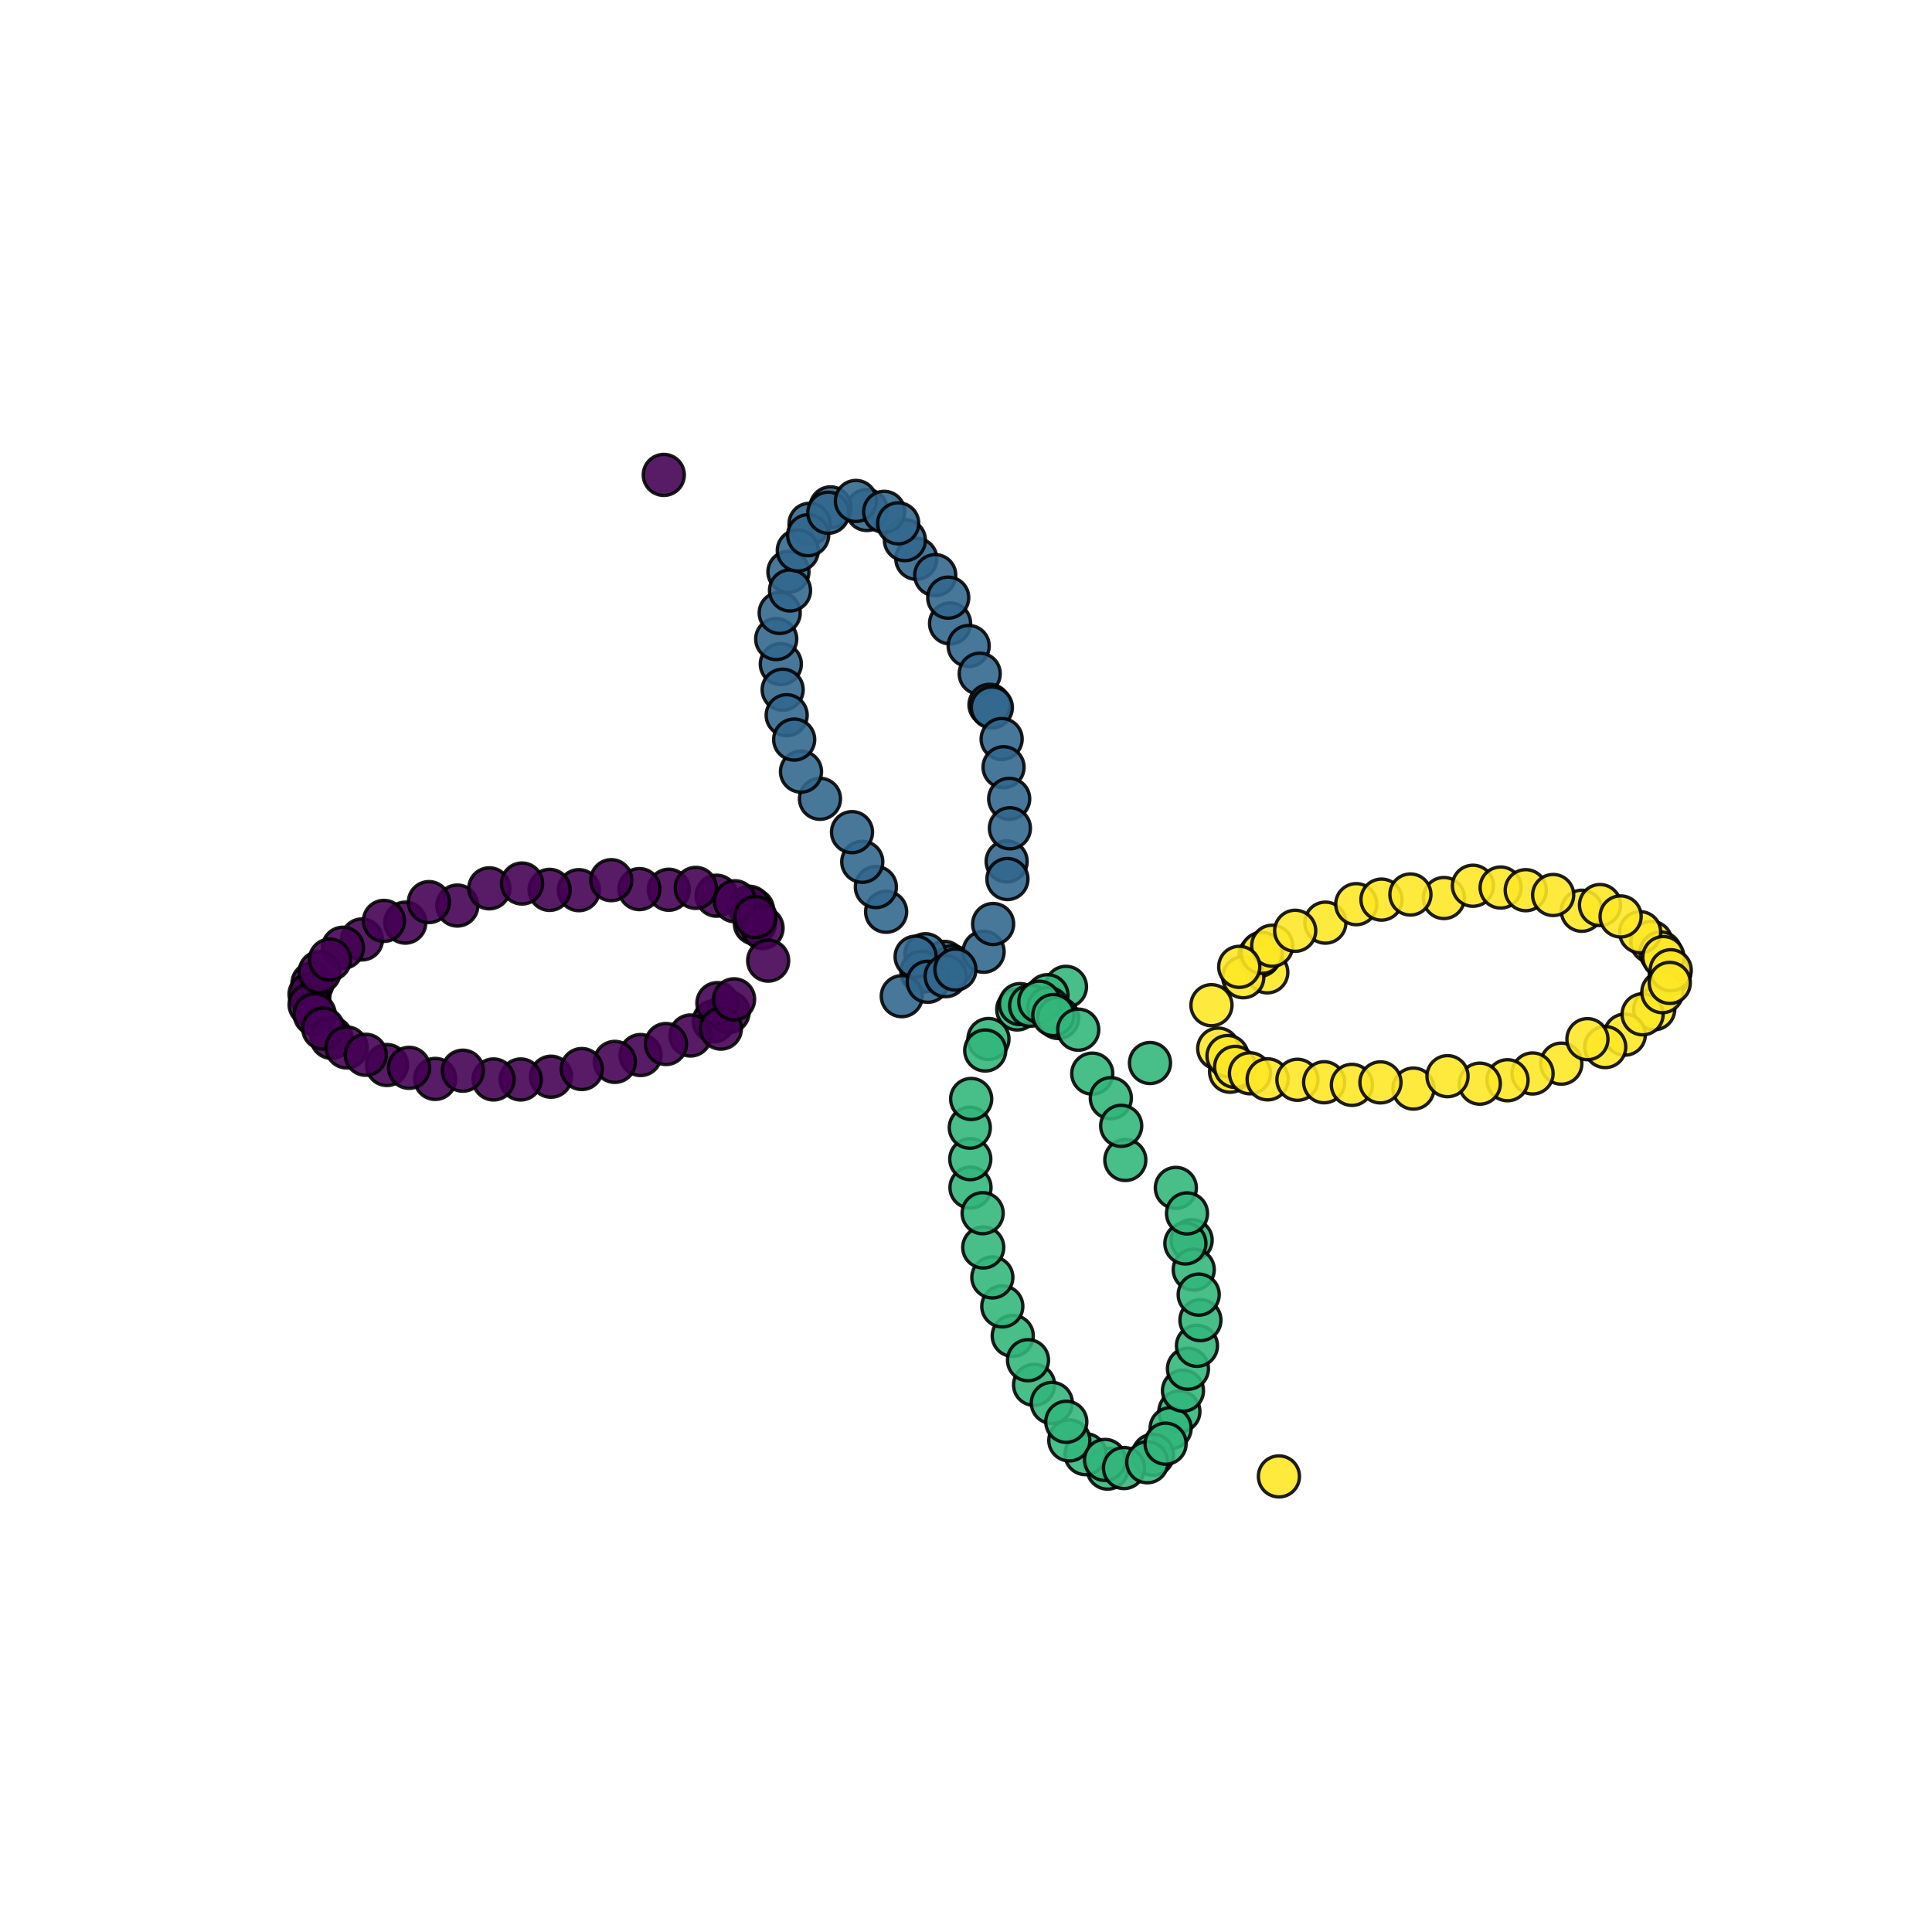 <?xml version="1.0" encoding="utf-8" standalone="no"?>
<!DOCTYPE svg PUBLIC "-//W3C//DTD SVG 1.1//EN"
  "http://www.w3.org/Graphics/SVG/1.1/DTD/svg11.dtd">
<svg xmlns:xlink="http://www.w3.org/1999/xlink" width="576pt" height="576pt" viewBox="0 0 576 576" xmlns="http://www.w3.org/2000/svg" version="1.1">
 <defs>
  <style type="text/css">*{stroke-linejoin: round; stroke-linecap: butt}</style>
 </defs>
 <g id="figure_1">
  <g id="patch_1">
   <path d="M 0 576 
L 576 576 
L 576 0 
L 0 0 
z
" style="fill: #ffffff"/>
  </g>
  <g id="axes_1">
   <g id="PathCollection_1">
    <defs>
     <path id="C0_0_94b7c8910e" d="M 0 6.124 
C 1.624 6.124 3.182 5.478 4.33 4.33 
C 5.478 3.182 6.124 1.624 6.124 -0 
C 6.124 -1.624 5.478 -3.182 4.33 -4.33 
C 3.182 -5.478 1.624 -6.124 0 -6.124 
C -1.624 -6.124 -3.182 -5.478 -4.33 -4.33 
C -5.478 -3.182 -6.124 -1.624 -6.124 0 
C -6.124 1.624 -5.478 3.182 -4.33 4.33 
C -3.182 5.478 -1.624 6.124 0 6.124 
z
"/>
    </defs>
    <g clip-path="url(#p706e0f70c2)">
     <use xlink:href="#C0_0_94b7c8910e" x="224.492" y="271.195" style="fill: #440154; fill-opacity: 0.89; stroke: #000000; stroke-opacity: 0.89"/>
    </g>
    <g clip-path="url(#p706e0f70c2)">
     <use xlink:href="#C0_0_94b7c8910e" x="223.389" y="270.339" style="fill: #440154; fill-opacity: 0.89; stroke: #000000; stroke-opacity: 0.89"/>
    </g>
    <g clip-path="url(#p706e0f70c2)">
     <use xlink:href="#C0_0_94b7c8910e" x="213.66" y="267.044" style="fill: #440154; fill-opacity: 0.89; stroke: #000000; stroke-opacity: 0.89"/>
    </g>
    <g clip-path="url(#p706e0f70c2)">
     <use xlink:href="#C0_0_94b7c8910e" x="212.784" y="304.486" style="fill: #440154; fill-opacity: 0.89; stroke: #000000; stroke-opacity: 0.89"/>
    </g>
    <g clip-path="url(#p706e0f70c2)">
     <use xlink:href="#C0_0_94b7c8910e" x="217.23" y="301.752" style="fill: #440154; fill-opacity: 0.89; stroke: #000000; stroke-opacity: 0.89"/>
    </g>
    <g clip-path="url(#p706e0f70c2)">
     <use xlink:href="#C0_0_94b7c8910e" x="199.395" y="265.267" style="fill: #440154; fill-opacity: 0.89; stroke: #000000; stroke-opacity: 0.89"/>
    </g>
    <g clip-path="url(#p706e0f70c2)">
     <use xlink:href="#C0_0_94b7c8910e" x="205.865" y="308.719" style="fill: #440154; fill-opacity: 0.89; stroke: #000000; stroke-opacity: 0.89"/>
    </g>
    <g clip-path="url(#p706e0f70c2)">
     <use xlink:href="#C0_0_94b7c8910e" x="190.633" y="265.077" style="fill: #440154; fill-opacity: 0.89; stroke: #000000; stroke-opacity: 0.89"/>
    </g>
    <g clip-path="url(#p706e0f70c2)">
     <use xlink:href="#C0_0_94b7c8910e" x="190.978" y="314.545" style="fill: #440154; fill-opacity: 0.89; stroke: #000000; stroke-opacity: 0.89"/>
    </g>
    <g clip-path="url(#p706e0f70c2)">
     <use xlink:href="#C0_0_94b7c8910e" x="183.307" y="316.59" style="fill: #440154; fill-opacity: 0.89; stroke: #000000; stroke-opacity: 0.89"/>
    </g>
    <g clip-path="url(#p706e0f70c2)">
     <use xlink:href="#C0_0_94b7c8910e" x="172.583" y="265.392" style="fill: #440154; fill-opacity: 0.89; stroke: #000000; stroke-opacity: 0.89"/>
    </g>
    <g clip-path="url(#p706e0f70c2)">
     <use xlink:href="#C0_0_94b7c8910e" x="163.857" y="265.302" style="fill: #440154; fill-opacity: 0.89; stroke: #000000; stroke-opacity: 0.89"/>
    </g>
    <g clip-path="url(#p706e0f70c2)">
     <use xlink:href="#C0_0_94b7c8910e" x="164.278" y="321.009" style="fill: #440154; fill-opacity: 0.89; stroke: #000000; stroke-opacity: 0.89"/>
    </g>
    <g clip-path="url(#p706e0f70c2)">
     <use xlink:href="#C0_0_94b7c8910e" x="155.248" y="321.831" style="fill: #440154; fill-opacity: 0.89; stroke: #000000; stroke-opacity: 0.89"/>
    </g>
    <g clip-path="url(#p706e0f70c2)">
     <use xlink:href="#C0_0_94b7c8910e" x="147.151" y="321.827" style="fill: #440154; fill-opacity: 0.89; stroke: #000000; stroke-opacity: 0.89"/>
    </g>
    <g clip-path="url(#p706e0f70c2)">
     <use xlink:href="#C0_0_94b7c8910e" x="136.354" y="269.981" style="fill: #440154; fill-opacity: 0.89; stroke: #000000; stroke-opacity: 0.89"/>
    </g>
    <g clip-path="url(#p706e0f70c2)">
     <use xlink:href="#C0_0_94b7c8910e" x="129.754" y="321.667" style="fill: #440154; fill-opacity: 0.89; stroke: #000000; stroke-opacity: 0.89"/>
    </g>
    <g clip-path="url(#p706e0f70c2)">
     <use xlink:href="#C0_0_94b7c8910e" x="120.84" y="275.069" style="fill: #440154; fill-opacity: 0.89; stroke: #000000; stroke-opacity: 0.89"/>
    </g>
    <g clip-path="url(#p706e0f70c2)">
     <use xlink:href="#C0_0_94b7c8910e" x="115.369" y="317.519" style="fill: #440154; fill-opacity: 0.89; stroke: #000000; stroke-opacity: 0.89"/>
    </g>
    <g clip-path="url(#p706e0f70c2)">
     <use xlink:href="#C0_0_94b7c8910e" x="107.924" y="280.081" style="fill: #440154; fill-opacity: 0.89; stroke: #000000; stroke-opacity: 0.89"/>
    </g>
    <g clip-path="url(#p706e0f70c2)">
     <use xlink:href="#C0_0_94b7c8910e" x="102.236" y="282.556" style="fill: #440154; fill-opacity: 0.89; stroke: #000000; stroke-opacity: 0.89"/>
    </g>
    <g clip-path="url(#p706e0f70c2)">
     <use xlink:href="#C0_0_94b7c8910e" x="93.161" y="293.157" style="fill: #440154; fill-opacity: 0.89; stroke: #000000; stroke-opacity: 0.89"/>
    </g>
    <g clip-path="url(#p706e0f70c2)">
     <use xlink:href="#C0_0_94b7c8910e" x="92.291" y="296.392" style="fill: #440154; fill-opacity: 0.89; stroke: #000000; stroke-opacity: 0.89"/>
    </g>
    <g clip-path="url(#p706e0f70c2)">
     <use xlink:href="#C0_0_94b7c8910e" x="92.313" y="299.532" style="fill: #440154; fill-opacity: 0.89; stroke: #000000; stroke-opacity: 0.89"/>
    </g>
    <g clip-path="url(#p706e0f70c2)">
     <use xlink:href="#C0_0_94b7c8910e" x="93.822" y="302.397" style="fill: #440154; fill-opacity: 0.89; stroke: #000000; stroke-opacity: 0.89"/>
    </g>
    <g clip-path="url(#p706e0f70c2)">
     <use xlink:href="#C0_0_94b7c8910e" x="95.307" y="289.775" style="fill: #440154; fill-opacity: 0.89; stroke: #000000; stroke-opacity: 0.89"/>
    </g>
    <g clip-path="url(#p706e0f70c2)">
     <use xlink:href="#C0_0_94b7c8910e" x="98.372" y="286.082" style="fill: #440154; fill-opacity: 0.89; stroke: #000000; stroke-opacity: 0.89"/>
    </g>
    <g clip-path="url(#p706e0f70c2)">
     <use xlink:href="#C0_0_94b7c8910e" x="98.809" y="309.416" style="fill: #440154; fill-opacity: 0.89; stroke: #000000; stroke-opacity: 0.89"/>
    </g>
    <g clip-path="url(#p706e0f70c2)">
     <use xlink:href="#C0_0_94b7c8910e" x="96.371" y="306.651" style="fill: #440154; fill-opacity: 0.89; stroke: #000000; stroke-opacity: 0.89"/>
    </g>
    <g clip-path="url(#p706e0f70c2)">
     <use xlink:href="#C0_0_94b7c8910e" x="103.34" y="312.28" style="fill: #440154; fill-opacity: 0.89; stroke: #000000; stroke-opacity: 0.89"/>
    </g>
    <g clip-path="url(#p706e0f70c2)">
     <use xlink:href="#C0_0_94b7c8910e" x="109.042" y="314.469" style="fill: #440154; fill-opacity: 0.89; stroke: #000000; stroke-opacity: 0.89"/>
    </g>
    <g clip-path="url(#p706e0f70c2)">
     <use xlink:href="#C0_0_94b7c8910e" x="114.466" y="274.55" style="fill: #440154; fill-opacity: 0.89; stroke: #000000; stroke-opacity: 0.89"/>
    </g>
    <g clip-path="url(#p706e0f70c2)">
     <use xlink:href="#C0_0_94b7c8910e" x="121.966" y="318.356" style="fill: #440154; fill-opacity: 0.89; stroke: #000000; stroke-opacity: 0.89"/>
    </g>
    <g clip-path="url(#p706e0f70c2)">
     <use xlink:href="#C0_0_94b7c8910e" x="127.874" y="268.95" style="fill: #440154; fill-opacity: 0.89; stroke: #000000; stroke-opacity: 0.89"/>
    </g>
    <g clip-path="url(#p706e0f70c2)">
     <use xlink:href="#C0_0_94b7c8910e" x="137.997" y="319.213" style="fill: #440154; fill-opacity: 0.89; stroke: #000000; stroke-opacity: 0.89"/>
    </g>
    <g clip-path="url(#p706e0f70c2)">
     <use xlink:href="#C0_0_94b7c8910e" x="197.898" y="141.588" style="fill: #440154; fill-opacity: 0.89; stroke: #000000; stroke-opacity: 0.89"/>
    </g>
    <g clip-path="url(#p706e0f70c2)">
     <use xlink:href="#C0_0_94b7c8910e" x="145.881" y="264.843" style="fill: #440154; fill-opacity: 0.89; stroke: #000000; stroke-opacity: 0.89"/>
    </g>
    <g clip-path="url(#p706e0f70c2)">
     <use xlink:href="#C0_0_94b7c8910e" x="155.632" y="263.411" style="fill: #440154; fill-opacity: 0.89; stroke: #000000; stroke-opacity: 0.89"/>
    </g>
    <g clip-path="url(#p706e0f70c2)">
     <use xlink:href="#C0_0_94b7c8910e" x="173.459" y="318.72" style="fill: #440154; fill-opacity: 0.89; stroke: #000000; stroke-opacity: 0.89"/>
    </g>
    <g clip-path="url(#p706e0f70c2)">
     <use xlink:href="#C0_0_94b7c8910e" x="213.887" y="299.066" style="fill: #440154; fill-opacity: 0.89; stroke: #000000; stroke-opacity: 0.89"/>
    </g>
    <g clip-path="url(#p706e0f70c2)">
     <use xlink:href="#C0_0_94b7c8910e" x="182.249" y="262.411" style="fill: #440154; fill-opacity: 0.89; stroke: #000000; stroke-opacity: 0.89"/>
    </g>
    <g clip-path="url(#p706e0f70c2)">
     <use xlink:href="#C0_0_94b7c8910e" x="214.928" y="306.668" style="fill: #440154; fill-opacity: 0.89; stroke: #000000; stroke-opacity: 0.89"/>
    </g>
    <g clip-path="url(#p706e0f70c2)">
     <use xlink:href="#C0_0_94b7c8910e" x="198.551" y="311.259" style="fill: #440154; fill-opacity: 0.89; stroke: #000000; stroke-opacity: 0.89"/>
    </g>
    <g clip-path="url(#p706e0f70c2)">
     <use xlink:href="#C0_0_94b7c8910e" x="218.858" y="297.932" style="fill: #440154; fill-opacity: 0.89; stroke: #000000; stroke-opacity: 0.89"/>
    </g>
    <g clip-path="url(#p706e0f70c2)">
     <use xlink:href="#C0_0_94b7c8910e" x="225.055" y="275.341" style="fill: #440154; fill-opacity: 0.89; stroke: #000000; stroke-opacity: 0.89"/>
    </g>
    <g clip-path="url(#p706e0f70c2)">
     <use xlink:href="#C0_0_94b7c8910e" x="207.436" y="264.71" style="fill: #440154; fill-opacity: 0.89; stroke: #000000; stroke-opacity: 0.89"/>
    </g>
    <g clip-path="url(#p706e0f70c2)">
     <use xlink:href="#C0_0_94b7c8910e" x="227.343" y="276.685" style="fill: #440154; fill-opacity: 0.89; stroke: #000000; stroke-opacity: 0.89"/>
    </g>
    <g clip-path="url(#p706e0f70c2)">
     <use xlink:href="#C0_0_94b7c8910e" x="229.018" y="286.4" style="fill: #440154; fill-opacity: 0.89; stroke: #000000; stroke-opacity: 0.89"/>
    </g>
    <g clip-path="url(#p706e0f70c2)">
     <use xlink:href="#C0_0_94b7c8910e" x="219.112" y="268.702" style="fill: #440154; fill-opacity: 0.89; stroke: #000000; stroke-opacity: 0.89"/>
    </g>
    <g clip-path="url(#p706e0f70c2)">
     <use xlink:href="#C0_0_94b7c8910e" x="225.203" y="273.43" style="fill: #440154; fill-opacity: 0.89; stroke: #000000; stroke-opacity: 0.89"/>
    </g>
    <g clip-path="url(#p706e0f70c2)">
     <use xlink:href="#C0_0_94b7c8910e" x="281.549" y="286.767" style="fill: #31678e; fill-opacity: 0.89; stroke: #000000; stroke-opacity: 0.89"/>
    </g>
    <g clip-path="url(#p706e0f70c2)">
     <use xlink:href="#C0_0_94b7c8910e" x="283.879" y="288.088" style="fill: #31678e; fill-opacity: 0.89; stroke: #000000; stroke-opacity: 0.89"/>
    </g>
    <g clip-path="url(#p706e0f70c2)">
     <use xlink:href="#C0_0_94b7c8910e" x="293.247" y="283.751" style="fill: #31678e; fill-opacity: 0.89; stroke: #000000; stroke-opacity: 0.89"/>
    </g>
    <g clip-path="url(#p706e0f70c2)">
     <use xlink:href="#C0_0_94b7c8910e" x="300.118" y="256.823" style="fill: #31678e; fill-opacity: 0.89; stroke: #000000; stroke-opacity: 0.89"/>
    </g>
    <g clip-path="url(#p706e0f70c2)">
     <use xlink:href="#C0_0_94b7c8910e" x="276.668" y="289.453" style="fill: #31678e; fill-opacity: 0.89; stroke: #000000; stroke-opacity: 0.89"/>
    </g>
    <g clip-path="url(#p706e0f70c2)">
     <use xlink:href="#C0_0_94b7c8910e" x="275.908" y="284.498" style="fill: #31678e; fill-opacity: 0.89; stroke: #000000; stroke-opacity: 0.89"/>
    </g>
    <g clip-path="url(#p706e0f70c2)">
     <use xlink:href="#C0_0_94b7c8910e" x="274.706" y="289.748" style="fill: #31678e; fill-opacity: 0.89; stroke: #000000; stroke-opacity: 0.89"/>
    </g>
    <g clip-path="url(#p706e0f70c2)">
     <use xlink:href="#C0_0_94b7c8910e" x="272.98" y="285.221" style="fill: #31678e; fill-opacity: 0.89; stroke: #000000; stroke-opacity: 0.89"/>
    </g>
    <g clip-path="url(#p706e0f70c2)">
     <use xlink:href="#C0_0_94b7c8910e" x="268.856" y="296.997" style="fill: #31678e; fill-opacity: 0.89; stroke: #000000; stroke-opacity: 0.89"/>
    </g>
    <g clip-path="url(#p706e0f70c2)">
     <use xlink:href="#C0_0_94b7c8910e" x="264.187" y="271.836" style="fill: #31678e; fill-opacity: 0.89; stroke: #000000; stroke-opacity: 0.89"/>
    </g>
    <g clip-path="url(#p706e0f70c2)">
     <use xlink:href="#C0_0_94b7c8910e" x="261.129" y="264.458" style="fill: #31678e; fill-opacity: 0.89; stroke: #000000; stroke-opacity: 0.89"/>
    </g>
    <g clip-path="url(#p706e0f70c2)">
     <use xlink:href="#C0_0_94b7c8910e" x="257.074" y="256.935" style="fill: #31678e; fill-opacity: 0.89; stroke: #000000; stroke-opacity: 0.89"/>
    </g>
    <g clip-path="url(#p706e0f70c2)">
     <use xlink:href="#C0_0_94b7c8910e" x="254.016" y="248.089" style="fill: #31678e; fill-opacity: 0.89; stroke: #000000; stroke-opacity: 0.89"/>
    </g>
    <g clip-path="url(#p706e0f70c2)">
     <use xlink:href="#C0_0_94b7c8910e" x="283.251" y="185.861" style="fill: #31678e; fill-opacity: 0.89; stroke: #000000; stroke-opacity: 0.89"/>
    </g>
    <g clip-path="url(#p706e0f70c2)">
     <use xlink:href="#C0_0_94b7c8910e" x="273.194" y="166.604" style="fill: #31678e; fill-opacity: 0.89; stroke: #000000; stroke-opacity: 0.89"/>
    </g>
    <g clip-path="url(#p706e0f70c2)">
     <use xlink:href="#C0_0_94b7c8910e" x="269.781" y="161.03" style="fill: #31678e; fill-opacity: 0.89; stroke: #000000; stroke-opacity: 0.89"/>
    </g>
    <g clip-path="url(#p706e0f70c2)">
     <use xlink:href="#C0_0_94b7c8910e" x="258.444" y="152.054" style="fill: #31678e; fill-opacity: 0.89; stroke: #000000; stroke-opacity: 0.89"/>
    </g>
    <g clip-path="url(#p706e0f70c2)">
     <use xlink:href="#C0_0_94b7c8910e" x="244.463" y="238.153" style="fill: #31678e; fill-opacity: 0.89; stroke: #000000; stroke-opacity: 0.89"/>
    </g>
    <g clip-path="url(#p706e0f70c2)">
     <use xlink:href="#C0_0_94b7c8910e" x="247.616" y="151.269" style="fill: #31678e; fill-opacity: 0.89; stroke: #000000; stroke-opacity: 0.89"/>
    </g>
    <g clip-path="url(#p706e0f70c2)">
     <use xlink:href="#C0_0_94b7c8910e" x="241.359" y="156.158" style="fill: #31678e; fill-opacity: 0.89; stroke: #000000; stroke-opacity: 0.89"/>
    </g>
    <g clip-path="url(#p706e0f70c2)">
     <use xlink:href="#C0_0_94b7c8910e" x="238.805" y="230.048" style="fill: #31678e; fill-opacity: 0.89; stroke: #000000; stroke-opacity: 0.89"/>
    </g>
    <g clip-path="url(#p706e0f70c2)">
     <use xlink:href="#C0_0_94b7c8910e" x="235.062" y="170.492" style="fill: #31678e; fill-opacity: 0.89; stroke: #000000; stroke-opacity: 0.89"/>
    </g>
    <g clip-path="url(#p706e0f70c2)">
     <use xlink:href="#C0_0_94b7c8910e" x="232.792" y="197.989" style="fill: #31678e; fill-opacity: 0.89; stroke: #000000; stroke-opacity: 0.89"/>
    </g>
    <g clip-path="url(#p706e0f70c2)">
     <use xlink:href="#C0_0_94b7c8910e" x="233.341" y="205.628" style="fill: #31678e; fill-opacity: 0.89; stroke: #000000; stroke-opacity: 0.89"/>
    </g>
    <g clip-path="url(#p706e0f70c2)">
     <use xlink:href="#C0_0_94b7c8910e" x="231.416" y="190.529" style="fill: #31678e; fill-opacity: 0.89; stroke: #000000; stroke-opacity: 0.89"/>
    </g>
    <g clip-path="url(#p706e0f70c2)">
     <use xlink:href="#C0_0_94b7c8910e" x="234.536" y="213.237" style="fill: #31678e; fill-opacity: 0.89; stroke: #000000; stroke-opacity: 0.89"/>
    </g>
    <g clip-path="url(#p706e0f70c2)">
     <use xlink:href="#C0_0_94b7c8910e" x="232.46" y="182.735" style="fill: #31678e; fill-opacity: 0.89; stroke: #000000; stroke-opacity: 0.89"/>
    </g>
    <g clip-path="url(#p706e0f70c2)">
     <use xlink:href="#C0_0_94b7c8910e" x="236.772" y="220.492" style="fill: #31678e; fill-opacity: 0.89; stroke: #000000; stroke-opacity: 0.89"/>
    </g>
    <g clip-path="url(#p706e0f70c2)">
     <use xlink:href="#C0_0_94b7c8910e" x="235.532" y="176.037" style="fill: #31678e; fill-opacity: 0.89; stroke: #000000; stroke-opacity: 0.89"/>
    </g>
    <g clip-path="url(#p706e0f70c2)">
     <use xlink:href="#C0_0_94b7c8910e" x="237.855" y="164.136" style="fill: #31678e; fill-opacity: 0.89; stroke: #000000; stroke-opacity: 0.89"/>
    </g>
    <g clip-path="url(#p706e0f70c2)">
     <use xlink:href="#C0_0_94b7c8910e" x="240.941" y="159.561" style="fill: #31678e; fill-opacity: 0.89; stroke: #000000; stroke-opacity: 0.89"/>
    </g>
    <g clip-path="url(#p706e0f70c2)">
     <use xlink:href="#C0_0_94b7c8910e" x="246.954" y="152.861" style="fill: #31678e; fill-opacity: 0.89; stroke: #000000; stroke-opacity: 0.89"/>
    </g>
    <g clip-path="url(#p706e0f70c2)">
     <use xlink:href="#C0_0_94b7c8910e" x="255.176" y="149.347" style="fill: #31678e; fill-opacity: 0.89; stroke: #000000; stroke-opacity: 0.89"/>
    </g>
    <g clip-path="url(#p706e0f70c2)">
     <use xlink:href="#C0_0_94b7c8910e" x="263.601" y="152.598" style="fill: #31678e; fill-opacity: 0.89; stroke: #000000; stroke-opacity: 0.89"/>
    </g>
    <g clip-path="url(#p706e0f70c2)">
     <use xlink:href="#C0_0_94b7c8910e" x="267.784" y="156.021" style="fill: #31678e; fill-opacity: 0.89; stroke: #000000; stroke-opacity: 0.89"/>
    </g>
    <g clip-path="url(#p706e0f70c2)">
     <use xlink:href="#C0_0_94b7c8910e" x="278.825" y="171.471" style="fill: #31678e; fill-opacity: 0.89; stroke: #000000; stroke-opacity: 0.89"/>
    </g>
    <g clip-path="url(#p706e0f70c2)">
     <use xlink:href="#C0_0_94b7c8910e" x="282.702" y="178.179" style="fill: #31678e; fill-opacity: 0.89; stroke: #000000; stroke-opacity: 0.89"/>
    </g>
    <g clip-path="url(#p706e0f70c2)">
     <use xlink:href="#C0_0_94b7c8910e" x="288.797" y="192.597" style="fill: #31678e; fill-opacity: 0.89; stroke: #000000; stroke-opacity: 0.89"/>
    </g>
    <g clip-path="url(#p706e0f70c2)">
     <use xlink:href="#C0_0_94b7c8910e" x="292.091" y="200.864" style="fill: #31678e; fill-opacity: 0.89; stroke: #000000; stroke-opacity: 0.89"/>
    </g>
    <g clip-path="url(#p706e0f70c2)">
     <use xlink:href="#C0_0_94b7c8910e" x="295.009" y="210.136" style="fill: #31678e; fill-opacity: 0.89; stroke: #000000; stroke-opacity: 0.89"/>
    </g>
    <g clip-path="url(#p706e0f70c2)">
     <use xlink:href="#C0_0_94b7c8910e" x="295.711" y="210.94" style="fill: #31678e; fill-opacity: 0.89; stroke: #000000; stroke-opacity: 0.89"/>
    </g>
    <g clip-path="url(#p706e0f70c2)">
     <use xlink:href="#C0_0_94b7c8910e" x="298.624" y="220.334" style="fill: #31678e; fill-opacity: 0.89; stroke: #000000; stroke-opacity: 0.89"/>
    </g>
    <g clip-path="url(#p706e0f70c2)">
     <use xlink:href="#C0_0_94b7c8910e" x="299.196" y="228.736" style="fill: #31678e; fill-opacity: 0.89; stroke: #000000; stroke-opacity: 0.89"/>
    </g>
    <g clip-path="url(#p706e0f70c2)">
     <use xlink:href="#C0_0_94b7c8910e" x="300.876" y="238.164" style="fill: #31678e; fill-opacity: 0.89; stroke: #000000; stroke-opacity: 0.89"/>
    </g>
    <g clip-path="url(#p706e0f70c2)">
     <use xlink:href="#C0_0_94b7c8910e" x="276.608" y="292.703" style="fill: #31678e; fill-opacity: 0.89; stroke: #000000; stroke-opacity: 0.89"/>
    </g>
    <g clip-path="url(#p706e0f70c2)">
     <use xlink:href="#C0_0_94b7c8910e" x="301.087" y="246.935" style="fill: #31678e; fill-opacity: 0.89; stroke: #000000; stroke-opacity: 0.89"/>
    </g>
    <g clip-path="url(#p706e0f70c2)">
     <use xlink:href="#C0_0_94b7c8910e" x="296.089" y="275.473" style="fill: #31678e; fill-opacity: 0.89; stroke: #000000; stroke-opacity: 0.89"/>
    </g>
    <g clip-path="url(#p706e0f70c2)">
     <use xlink:href="#C0_0_94b7c8910e" x="300.353" y="262.075" style="fill: #31678e; fill-opacity: 0.89; stroke: #000000; stroke-opacity: 0.89"/>
    </g>
    <g clip-path="url(#p706e0f70c2)">
     <use xlink:href="#C0_0_94b7c8910e" x="281.936" y="291.037" style="fill: #31678e; fill-opacity: 0.89; stroke: #000000; stroke-opacity: 0.89"/>
    </g>
    <g clip-path="url(#p706e0f70c2)">
     <use xlink:href="#C0_0_94b7c8910e" x="284.847" y="289.075" style="fill: #31678e; fill-opacity: 0.89; stroke: #000000; stroke-opacity: 0.89"/>
    </g>
    <g clip-path="url(#p706e0f70c2)">
     <use xlink:href="#C0_0_94b7c8910e" x="342.855" y="316.923" style="fill: #32b67a; fill-opacity: 0.89; stroke: #000000; stroke-opacity: 0.89"/>
    </g>
    <g clip-path="url(#p706e0f70c2)">
     <use xlink:href="#C0_0_94b7c8910e" x="355.274" y="369.724" style="fill: #32b67a; fill-opacity: 0.89; stroke: #000000; stroke-opacity: 0.89"/>
    </g>
    <g clip-path="url(#p706e0f70c2)">
     <use xlink:href="#C0_0_94b7c8910e" x="355.894" y="378.525" style="fill: #32b67a; fill-opacity: 0.89; stroke: #000000; stroke-opacity: 0.89"/>
    </g>
    <g clip-path="url(#p706e0f70c2)">
     <use xlink:href="#C0_0_94b7c8910e" x="353.404" y="370.714" style="fill: #32b67a; fill-opacity: 0.89; stroke: #000000; stroke-opacity: 0.89"/>
    </g>
    <g clip-path="url(#p706e0f70c2)">
     <use xlink:href="#C0_0_94b7c8910e" x="350.564" y="354.156" style="fill: #32b67a; fill-opacity: 0.89; stroke: #000000; stroke-opacity: 0.89"/>
    </g>
    <g clip-path="url(#p706e0f70c2)">
     <use xlink:href="#C0_0_94b7c8910e" x="351.621" y="420.811" style="fill: #32b67a; fill-opacity: 0.89; stroke: #000000; stroke-opacity: 0.89"/>
    </g>
    <g clip-path="url(#p706e0f70c2)">
     <use xlink:href="#C0_0_94b7c8910e" x="349.014" y="425.788" style="fill: #32b67a; fill-opacity: 0.89; stroke: #000000; stroke-opacity: 0.89"/>
    </g>
    <g clip-path="url(#p706e0f70c2)">
     <use xlink:href="#C0_0_94b7c8910e" x="343.747" y="433.72" style="fill: #32b67a; fill-opacity: 0.89; stroke: #000000; stroke-opacity: 0.89"/>
    </g>
    <g clip-path="url(#p706e0f70c2)">
     <use xlink:href="#C0_0_94b7c8910e" x="330.218" y="437.852" style="fill: #32b67a; fill-opacity: 0.89; stroke: #000000; stroke-opacity: 0.89"/>
    </g>
    <g clip-path="url(#p706e0f70c2)">
     <use xlink:href="#C0_0_94b7c8910e" x="323.625" y="433.539" style="fill: #32b67a; fill-opacity: 0.89; stroke: #000000; stroke-opacity: 0.89"/>
    </g>
    <g clip-path="url(#p706e0f70c2)">
     <use xlink:href="#C0_0_94b7c8910e" x="318.807" y="429.442" style="fill: #32b67a; fill-opacity: 0.89; stroke: #000000; stroke-opacity: 0.89"/>
    </g>
    <g clip-path="url(#p706e0f70c2)">
     <use xlink:href="#C0_0_94b7c8910e" x="308.296" y="412.875" style="fill: #32b67a; fill-opacity: 0.89; stroke: #000000; stroke-opacity: 0.89"/>
    </g>
    <g clip-path="url(#p706e0f70c2)">
     <use xlink:href="#C0_0_94b7c8910e" x="335.499" y="345.833" style="fill: #32b67a; fill-opacity: 0.89; stroke: #000000; stroke-opacity: 0.89"/>
    </g>
    <g clip-path="url(#p706e0f70c2)">
     <use xlink:href="#C0_0_94b7c8910e" x="301.936" y="398.263" style="fill: #32b67a; fill-opacity: 0.89; stroke: #000000; stroke-opacity: 0.89"/>
    </g>
    <g clip-path="url(#p706e0f70c2)">
     <use xlink:href="#C0_0_94b7c8910e" x="298.822" y="389.479" style="fill: #32b67a; fill-opacity: 0.89; stroke: #000000; stroke-opacity: 0.89"/>
    </g>
    <g clip-path="url(#p706e0f70c2)">
     <use xlink:href="#C0_0_94b7c8910e" x="295.852" y="380.842" style="fill: #32b67a; fill-opacity: 0.89; stroke: #000000; stroke-opacity: 0.89"/>
    </g>
    <g clip-path="url(#p706e0f70c2)">
     <use xlink:href="#C0_0_94b7c8910e" x="293.141" y="371.911" style="fill: #32b67a; fill-opacity: 0.89; stroke: #000000; stroke-opacity: 0.89"/>
    </g>
    <g clip-path="url(#p706e0f70c2)">
     <use xlink:href="#C0_0_94b7c8910e" x="317.8" y="294.213" style="fill: #32b67a; fill-opacity: 0.89; stroke: #000000; stroke-opacity: 0.89"/>
    </g>
    <g clip-path="url(#p706e0f70c2)">
     <use xlink:href="#C0_0_94b7c8910e" x="289.338" y="354.06" style="fill: #32b67a; fill-opacity: 0.89; stroke: #000000; stroke-opacity: 0.89"/>
    </g>
    <g clip-path="url(#p706e0f70c2)">
     <use xlink:href="#C0_0_94b7c8910e" x="289.277" y="345.583" style="fill: #32b67a; fill-opacity: 0.89; stroke: #000000; stroke-opacity: 0.89"/>
    </g>
    <g clip-path="url(#p706e0f70c2)">
     <use xlink:href="#C0_0_94b7c8910e" x="312.275" y="296.71" style="fill: #32b67a; fill-opacity: 0.89; stroke: #000000; stroke-opacity: 0.89"/>
    </g>
    <g clip-path="url(#p706e0f70c2)">
     <use xlink:href="#C0_0_94b7c8910e" x="289.133" y="336.202" style="fill: #32b67a; fill-opacity: 0.89; stroke: #000000; stroke-opacity: 0.89"/>
    </g>
    <g clip-path="url(#p706e0f70c2)">
     <use xlink:href="#C0_0_94b7c8910e" x="303.286" y="300.952" style="fill: #32b67a; fill-opacity: 0.89; stroke: #000000; stroke-opacity: 0.89"/>
    </g>
    <g clip-path="url(#p706e0f70c2)">
     <use xlink:href="#C0_0_94b7c8910e" x="294.696" y="309.769" style="fill: #32b67a; fill-opacity: 0.89; stroke: #000000; stroke-opacity: 0.89"/>
    </g>
    <g clip-path="url(#p706e0f70c2)">
     <use xlink:href="#C0_0_94b7c8910e" x="289.538" y="327.642" style="fill: #32b67a; fill-opacity: 0.89; stroke: #000000; stroke-opacity: 0.89"/>
    </g>
    <g clip-path="url(#p706e0f70c2)">
     <use xlink:href="#C0_0_94b7c8910e" x="304.11" y="299.361" style="fill: #32b67a; fill-opacity: 0.89; stroke: #000000; stroke-opacity: 0.89"/>
    </g>
    <g clip-path="url(#p706e0f70c2)">
     <use xlink:href="#C0_0_94b7c8910e" x="293.732" y="313.19" style="fill: #32b67a; fill-opacity: 0.89; stroke: #000000; stroke-opacity: 0.89"/>
    </g>
    <g clip-path="url(#p706e0f70c2)">
     <use xlink:href="#C0_0_94b7c8910e" x="307.127" y="299.85" style="fill: #32b67a; fill-opacity: 0.89; stroke: #000000; stroke-opacity: 0.89"/>
    </g>
    <g clip-path="url(#p706e0f70c2)">
     <use xlink:href="#C0_0_94b7c8910e" x="312.533" y="300.505" style="fill: #32b67a; fill-opacity: 0.89; stroke: #000000; stroke-opacity: 0.89"/>
    </g>
    <g clip-path="url(#p706e0f70c2)">
     <use xlink:href="#C0_0_94b7c8910e" x="309.869" y="298.646" style="fill: #32b67a; fill-opacity: 0.89; stroke: #000000; stroke-opacity: 0.89"/>
    </g>
    <g clip-path="url(#p706e0f70c2)">
     <use xlink:href="#C0_0_94b7c8910e" x="315.474" y="303.507" style="fill: #32b67a; fill-opacity: 0.89; stroke: #000000; stroke-opacity: 0.89"/>
    </g>
    <g clip-path="url(#p706e0f70c2)">
     <use xlink:href="#C0_0_94b7c8910e" x="314.046" y="302.624" style="fill: #32b67a; fill-opacity: 0.89; stroke: #000000; stroke-opacity: 0.89"/>
    </g>
    <g clip-path="url(#p706e0f70c2)">
     <use xlink:href="#C0_0_94b7c8910e" x="292.962" y="361.7" style="fill: #32b67a; fill-opacity: 0.89; stroke: #000000; stroke-opacity: 0.89"/>
    </g>
    <g clip-path="url(#p706e0f70c2)">
     <use xlink:href="#C0_0_94b7c8910e" x="325.641" y="320.088" style="fill: #32b67a; fill-opacity: 0.89; stroke: #000000; stroke-opacity: 0.89"/>
    </g>
    <g clip-path="url(#p706e0f70c2)">
     <use xlink:href="#C0_0_94b7c8910e" x="321.47" y="306.977" style="fill: #32b67a; fill-opacity: 0.89; stroke: #000000; stroke-opacity: 0.89"/>
    </g>
    <g clip-path="url(#p706e0f70c2)">
     <use xlink:href="#C0_0_94b7c8910e" x="331.181" y="327.412" style="fill: #32b67a; fill-opacity: 0.89; stroke: #000000; stroke-opacity: 0.89"/>
    </g>
    <g clip-path="url(#p706e0f70c2)">
     <use xlink:href="#C0_0_94b7c8910e" x="334.266" y="335.652" style="fill: #32b67a; fill-opacity: 0.89; stroke: #000000; stroke-opacity: 0.89"/>
    </g>
    <g clip-path="url(#p706e0f70c2)">
     <use xlink:href="#C0_0_94b7c8910e" x="306.49" y="405.529" style="fill: #32b67a; fill-opacity: 0.89; stroke: #000000; stroke-opacity: 0.89"/>
    </g>
    <g clip-path="url(#p706e0f70c2)">
     <use xlink:href="#C0_0_94b7c8910e" x="313.595" y="418.268" style="fill: #32b67a; fill-opacity: 0.89; stroke: #000000; stroke-opacity: 0.89"/>
    </g>
    <g clip-path="url(#p706e0f70c2)">
     <use xlink:href="#C0_0_94b7c8910e" x="317.899" y="423.888" style="fill: #32b67a; fill-opacity: 0.89; stroke: #000000; stroke-opacity: 0.89"/>
    </g>
    <g clip-path="url(#p706e0f70c2)">
     <use xlink:href="#C0_0_94b7c8910e" x="329.456" y="435.262" style="fill: #32b67a; fill-opacity: 0.89; stroke: #000000; stroke-opacity: 0.89"/>
    </g>
    <g clip-path="url(#p706e0f70c2)">
     <use xlink:href="#C0_0_94b7c8910e" x="335.105" y="437.675" style="fill: #32b67a; fill-opacity: 0.89; stroke: #000000; stroke-opacity: 0.89"/>
    </g>
    <g clip-path="url(#p706e0f70c2)">
     <use xlink:href="#C0_0_94b7c8910e" x="342.05" y="435.958" style="fill: #32b67a; fill-opacity: 0.89; stroke: #000000; stroke-opacity: 0.89"/>
    </g>
    <g clip-path="url(#p706e0f70c2)">
     <use xlink:href="#C0_0_94b7c8910e" x="347.507" y="430.414" style="fill: #32b67a; fill-opacity: 0.89; stroke: #000000; stroke-opacity: 0.89"/>
    </g>
    <g clip-path="url(#p706e0f70c2)">
     <use xlink:href="#C0_0_94b7c8910e" x="352.686" y="414.61" style="fill: #32b67a; fill-opacity: 0.89; stroke: #000000; stroke-opacity: 0.89"/>
    </g>
    <g clip-path="url(#p706e0f70c2)">
     <use xlink:href="#C0_0_94b7c8910e" x="354.171" y="408.074" style="fill: #32b67a; fill-opacity: 0.89; stroke: #000000; stroke-opacity: 0.89"/>
    </g>
    <g clip-path="url(#p706e0f70c2)">
     <use xlink:href="#C0_0_94b7c8910e" x="356.857" y="401.234" style="fill: #32b67a; fill-opacity: 0.89; stroke: #000000; stroke-opacity: 0.89"/>
    </g>
    <g clip-path="url(#p706e0f70c2)">
     <use xlink:href="#C0_0_94b7c8910e" x="353.889" y="361.766" style="fill: #32b67a; fill-opacity: 0.89; stroke: #000000; stroke-opacity: 0.89"/>
    </g>
    <g clip-path="url(#p706e0f70c2)">
     <use xlink:href="#C0_0_94b7c8910e" x="357.892" y="393.582" style="fill: #32b67a; fill-opacity: 0.89; stroke: #000000; stroke-opacity: 0.89"/>
    </g>
    <g clip-path="url(#p706e0f70c2)">
     <use xlink:href="#C0_0_94b7c8910e" x="357.377" y="385.971" style="fill: #32b67a; fill-opacity: 0.89; stroke: #000000; stroke-opacity: 0.89"/>
    </g>
    <g clip-path="url(#p706e0f70c2)">
     <use xlink:href="#C0_0_94b7c8910e" x="492.35" y="280.827" style="fill: #fde725; fill-opacity: 0.89; stroke: #000000; stroke-opacity: 0.89"/>
    </g>
    <g clip-path="url(#p706e0f70c2)">
     <use xlink:href="#C0_0_94b7c8910e" x="495.094" y="283.967" style="fill: #fde725; fill-opacity: 0.89; stroke: #000000; stroke-opacity: 0.89"/>
    </g>
    <g clip-path="url(#p706e0f70c2)">
     <use xlink:href="#C0_0_94b7c8910e" x="497.827" y="290.512" style="fill: #fde725; fill-opacity: 0.89; stroke: #000000; stroke-opacity: 0.89"/>
    </g>
    <g clip-path="url(#p706e0f70c2)">
     <use xlink:href="#C0_0_94b7c8910e" x="493.187" y="300.886" style="fill: #fde725; fill-opacity: 0.89; stroke: #000000; stroke-opacity: 0.89"/>
    </g>
    <g clip-path="url(#p706e0f70c2)">
     <use xlink:href="#C0_0_94b7c8910e" x="488.984" y="277.922" style="fill: #fde725; fill-opacity: 0.89; stroke: #000000; stroke-opacity: 0.89"/>
    </g>
    <g clip-path="url(#p706e0f70c2)">
     <use xlink:href="#C0_0_94b7c8910e" x="484.419" y="308.468" style="fill: #fde725; fill-opacity: 0.89; stroke: #000000; stroke-opacity: 0.89"/>
    </g>
    <g clip-path="url(#p706e0f70c2)">
     <use xlink:href="#C0_0_94b7c8910e" x="478.574" y="312.169" style="fill: #fde725; fill-opacity: 0.89; stroke: #000000; stroke-opacity: 0.89"/>
    </g>
    <g clip-path="url(#p706e0f70c2)">
     <use xlink:href="#C0_0_94b7c8910e" x="471.591" y="271.529" style="fill: #fde725; fill-opacity: 0.89; stroke: #000000; stroke-opacity: 0.89"/>
    </g>
    <g clip-path="url(#p706e0f70c2)">
     <use xlink:href="#C0_0_94b7c8910e" x="465.489" y="317.113" style="fill: #fde725; fill-opacity: 0.89; stroke: #000000; stroke-opacity: 0.89"/>
    </g>
    <g clip-path="url(#p706e0f70c2)">
     <use xlink:href="#C0_0_94b7c8910e" x="456.911" y="320.043" style="fill: #fde725; fill-opacity: 0.89; stroke: #000000; stroke-opacity: 0.89"/>
    </g>
    <g clip-path="url(#p706e0f70c2)">
     <use xlink:href="#C0_0_94b7c8910e" x="449.444" y="322.057" style="fill: #fde725; fill-opacity: 0.89; stroke: #000000; stroke-opacity: 0.89"/>
    </g>
    <g clip-path="url(#p706e0f70c2)">
     <use xlink:href="#C0_0_94b7c8910e" x="441.185" y="323.078" style="fill: #fde725; fill-opacity: 0.89; stroke: #000000; stroke-opacity: 0.89"/>
    </g>
    <g clip-path="url(#p706e0f70c2)">
     <use xlink:href="#C0_0_94b7c8910e" x="430.479" y="267.733" style="fill: #fde725; fill-opacity: 0.89; stroke: #000000; stroke-opacity: 0.89"/>
    </g>
    <g clip-path="url(#p706e0f70c2)">
     <use xlink:href="#C0_0_94b7c8910e" x="377.82" y="289.899" style="fill: #fde725; fill-opacity: 0.89; stroke: #000000; stroke-opacity: 0.89"/>
    </g>
    <g clip-path="url(#p706e0f70c2)">
     <use xlink:href="#C0_0_94b7c8910e" x="421.399" y="324.548" style="fill: #fde725; fill-opacity: 0.89; stroke: #000000; stroke-opacity: 0.89"/>
    </g>
    <g clip-path="url(#p706e0f70c2)">
     <use xlink:href="#C0_0_94b7c8910e" x="375.465" y="284.968" style="fill: #fde725; fill-opacity: 0.89; stroke: #000000; stroke-opacity: 0.89"/>
    </g>
    <g clip-path="url(#p706e0f70c2)">
     <use xlink:href="#C0_0_94b7c8910e" x="395.145" y="275.076" style="fill: #fde725; fill-opacity: 0.89; stroke: #000000; stroke-opacity: 0.89"/>
    </g>
    <g clip-path="url(#p706e0f70c2)">
     <use xlink:href="#C0_0_94b7c8910e" x="381.293" y="440.172" style="fill: #fde725; fill-opacity: 0.89; stroke: #000000; stroke-opacity: 0.89"/>
    </g>
    <g clip-path="url(#p706e0f70c2)">
     <use xlink:href="#C0_0_94b7c8910e" x="370.665" y="291.35" style="fill: #fde725; fill-opacity: 0.89; stroke: #000000; stroke-opacity: 0.89"/>
    </g>
    <g clip-path="url(#p706e0f70c2)">
     <use xlink:href="#C0_0_94b7c8910e" x="376.184" y="284.077" style="fill: #fde725; fill-opacity: 0.89; stroke: #000000; stroke-opacity: 0.89"/>
    </g>
    <g clip-path="url(#p706e0f70c2)">
     <use xlink:href="#C0_0_94b7c8910e" x="379.289" y="281.96" style="fill: #fde725; fill-opacity: 0.89; stroke: #000000; stroke-opacity: 0.89"/>
    </g>
    <g clip-path="url(#p706e0f70c2)">
     <use xlink:href="#C0_0_94b7c8910e" x="366.739" y="319.521" style="fill: #fde725; fill-opacity: 0.89; stroke: #000000; stroke-opacity: 0.89"/>
    </g>
    <g clip-path="url(#p706e0f70c2)">
     <use xlink:href="#C0_0_94b7c8910e" x="363.202" y="312.632" style="fill: #fde725; fill-opacity: 0.89; stroke: #000000; stroke-opacity: 0.89"/>
    </g>
    <g clip-path="url(#p706e0f70c2)">
     <use xlink:href="#C0_0_94b7c8910e" x="365.975" y="314.841" style="fill: #fde725; fill-opacity: 0.89; stroke: #000000; stroke-opacity: 0.89"/>
    </g>
    <g clip-path="url(#p706e0f70c2)">
     <use xlink:href="#C0_0_94b7c8910e" x="368.241" y="318.08" style="fill: #fde725; fill-opacity: 0.89; stroke: #000000; stroke-opacity: 0.89"/>
    </g>
    <g clip-path="url(#p706e0f70c2)">
     <use xlink:href="#C0_0_94b7c8910e" x="372.663" y="319.991" style="fill: #fde725; fill-opacity: 0.89; stroke: #000000; stroke-opacity: 0.89"/>
    </g>
    <g clip-path="url(#p706e0f70c2)">
     <use xlink:href="#C0_0_94b7c8910e" x="377.937" y="321.794" style="fill: #fde725; fill-opacity: 0.89; stroke: #000000; stroke-opacity: 0.89"/>
    </g>
    <g clip-path="url(#p706e0f70c2)">
     <use xlink:href="#C0_0_94b7c8910e" x="361.183" y="299.682" style="fill: #fde725; fill-opacity: 0.89; stroke: #000000; stroke-opacity: 0.89"/>
    </g>
    <g clip-path="url(#p706e0f70c2)">
     <use xlink:href="#C0_0_94b7c8910e" x="369.461" y="288.248" style="fill: #fde725; fill-opacity: 0.89; stroke: #000000; stroke-opacity: 0.89"/>
    </g>
    <g clip-path="url(#p706e0f70c2)">
     <use xlink:href="#C0_0_94b7c8910e" x="386.818" y="321.923" style="fill: #fde725; fill-opacity: 0.89; stroke: #000000; stroke-opacity: 0.89"/>
    </g>
    <g clip-path="url(#p706e0f70c2)">
     <use xlink:href="#C0_0_94b7c8910e" x="386.142" y="277.504" style="fill: #fde725; fill-opacity: 0.89; stroke: #000000; stroke-opacity: 0.89"/>
    </g>
    <g clip-path="url(#p706e0f70c2)">
     <use xlink:href="#C0_0_94b7c8910e" x="394.778" y="322.659" style="fill: #fde725; fill-opacity: 0.89; stroke: #000000; stroke-opacity: 0.89"/>
    </g>
    <g clip-path="url(#p706e0f70c2)">
     <use xlink:href="#C0_0_94b7c8910e" x="403.053" y="323.435" style="fill: #fde725; fill-opacity: 0.89; stroke: #000000; stroke-opacity: 0.89"/>
    </g>
    <g clip-path="url(#p706e0f70c2)">
     <use xlink:href="#C0_0_94b7c8910e" x="411.566" y="322.698" style="fill: #fde725; fill-opacity: 0.89; stroke: #000000; stroke-opacity: 0.89"/>
    </g>
    <g clip-path="url(#p706e0f70c2)">
     <use xlink:href="#C0_0_94b7c8910e" x="404.349" y="269.564" style="fill: #fde725; fill-opacity: 0.89; stroke: #000000; stroke-opacity: 0.89"/>
    </g>
    <g clip-path="url(#p706e0f70c2)">
     <use xlink:href="#C0_0_94b7c8910e" x="411.874" y="268.206" style="fill: #fde725; fill-opacity: 0.89; stroke: #000000; stroke-opacity: 0.89"/>
    </g>
    <g clip-path="url(#p706e0f70c2)">
     <use xlink:href="#C0_0_94b7c8910e" x="420.492" y="266.683" style="fill: #fde725; fill-opacity: 0.89; stroke: #000000; stroke-opacity: 0.89"/>
    </g>
    <g clip-path="url(#p706e0f70c2)">
     <use xlink:href="#C0_0_94b7c8910e" x="431.556" y="320.849" style="fill: #fde725; fill-opacity: 0.89; stroke: #000000; stroke-opacity: 0.89"/>
    </g>
    <g clip-path="url(#p706e0f70c2)">
     <use xlink:href="#C0_0_94b7c8910e" x="439.137" y="264.073" style="fill: #fde725; fill-opacity: 0.89; stroke: #000000; stroke-opacity: 0.89"/>
    </g>
    <g clip-path="url(#p706e0f70c2)">
     <use xlink:href="#C0_0_94b7c8910e" x="447.397" y="264.606" style="fill: #fde725; fill-opacity: 0.89; stroke: #000000; stroke-opacity: 0.89"/>
    </g>
    <g clip-path="url(#p706e0f70c2)">
     <use xlink:href="#C0_0_94b7c8910e" x="454.882" y="265.398" style="fill: #fde725; fill-opacity: 0.89; stroke: #000000; stroke-opacity: 0.89"/>
    </g>
    <g clip-path="url(#p706e0f70c2)">
     <use xlink:href="#C0_0_94b7c8910e" x="463.052" y="266.831" style="fill: #fde725; fill-opacity: 0.89; stroke: #000000; stroke-opacity: 0.89"/>
    </g>
    <g clip-path="url(#p706e0f70c2)">
     <use xlink:href="#C0_0_94b7c8910e" x="473.274" y="309.81" style="fill: #fde725; fill-opacity: 0.89; stroke: #000000; stroke-opacity: 0.89"/>
    </g>
    <g clip-path="url(#p706e0f70c2)">
     <use xlink:href="#C0_0_94b7c8910e" x="477.02" y="269.828" style="fill: #fde725; fill-opacity: 0.89; stroke: #000000; stroke-opacity: 0.89"/>
    </g>
    <g clip-path="url(#p706e0f70c2)">
     <use xlink:href="#C0_0_94b7c8910e" x="483.166" y="273.223" style="fill: #fde725; fill-opacity: 0.89; stroke: #000000; stroke-opacity: 0.89"/>
    </g>
    <g clip-path="url(#p706e0f70c2)">
     <use xlink:href="#C0_0_94b7c8910e" x="495.917" y="285.337" style="fill: #fde725; fill-opacity: 0.89; stroke: #000000; stroke-opacity: 0.89"/>
    </g>
    <g clip-path="url(#p706e0f70c2)">
     <use xlink:href="#C0_0_94b7c8910e" x="489.724" y="302.396" style="fill: #fde725; fill-opacity: 0.89; stroke: #000000; stroke-opacity: 0.89"/>
    </g>
    <g clip-path="url(#p706e0f70c2)">
     <use xlink:href="#C0_0_94b7c8910e" x="495.608" y="295.798" style="fill: #fde725; fill-opacity: 0.89; stroke: #000000; stroke-opacity: 0.89"/>
    </g>
    <g clip-path="url(#p706e0f70c2)">
     <use xlink:href="#C0_0_94b7c8910e" x="498.109" y="289.27" style="fill: #fde725; fill-opacity: 0.89; stroke: #000000; stroke-opacity: 0.89"/>
    </g>
    <g clip-path="url(#p706e0f70c2)">
     <use xlink:href="#C0_0_94b7c8910e" x="497.819" y="293.034" style="fill: #fde725; fill-opacity: 0.89; stroke: #000000; stroke-opacity: 0.89"/>
    </g>
   </g>
  </g>
 </g>
 <defs>
  <clipPath id="p706e0f70c2">
   <rect x="72" y="126.659" width="446.4" height="328.442"/>
  </clipPath>
 </defs>
</svg>
